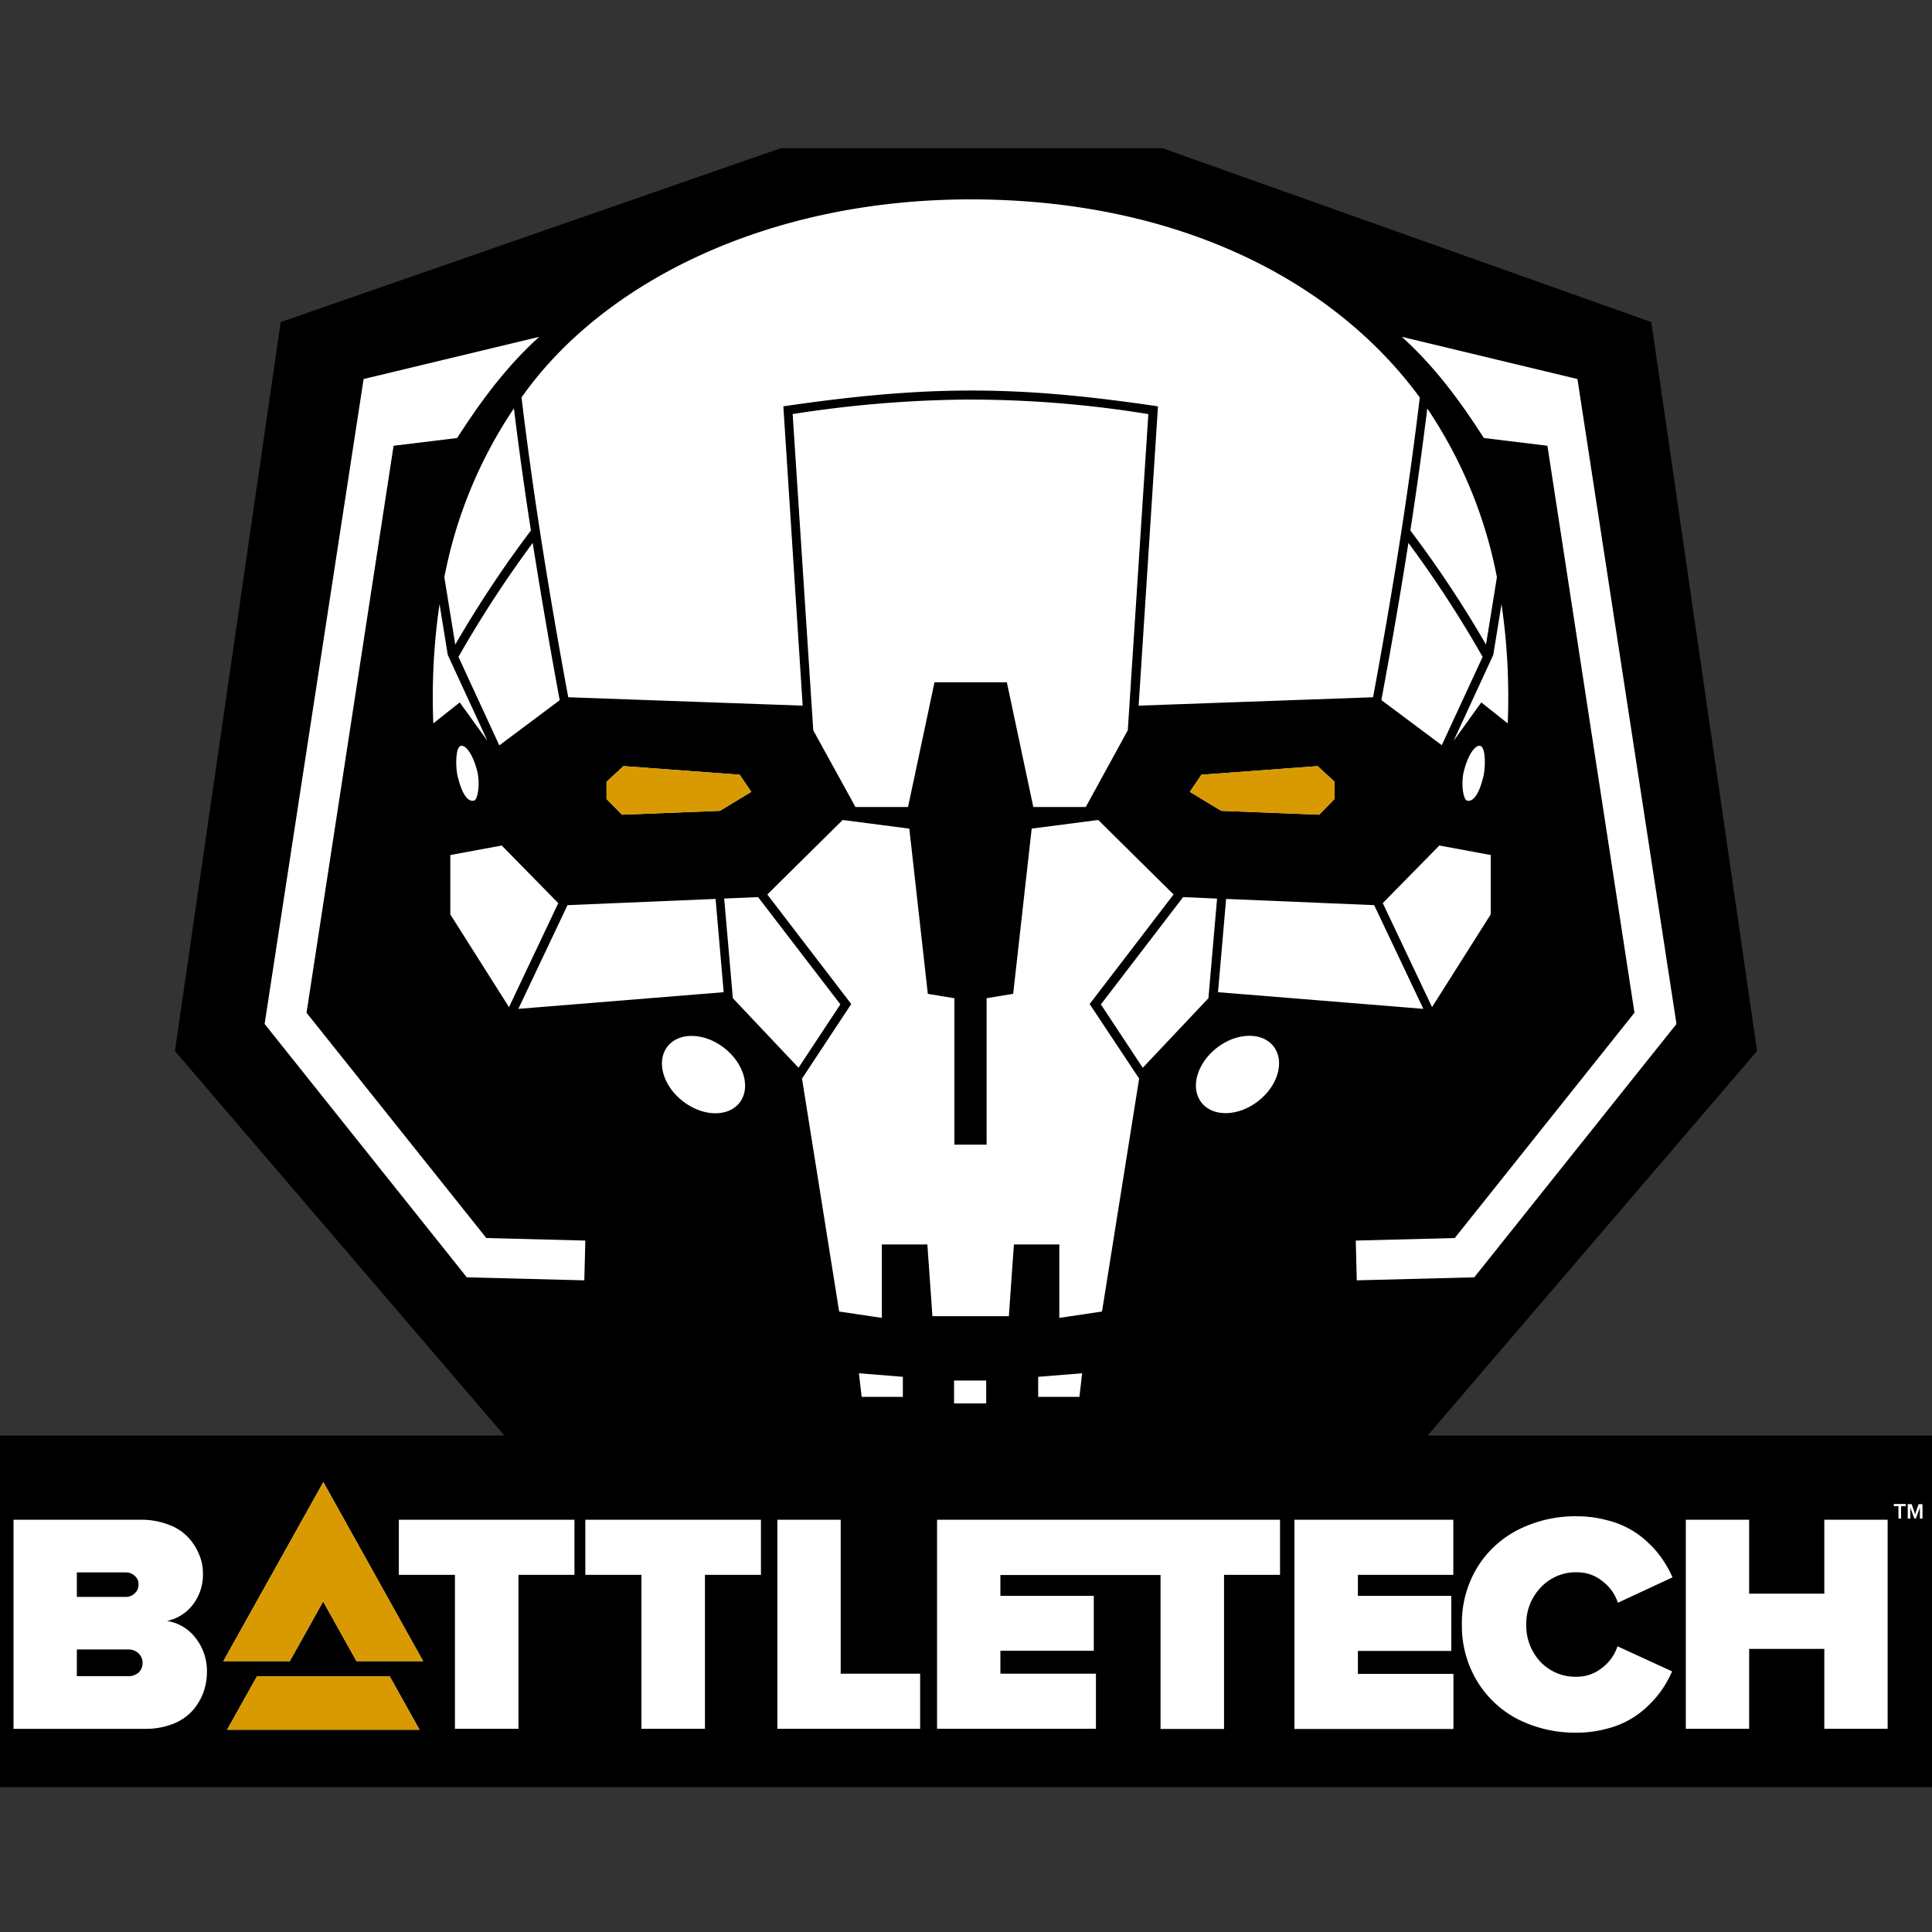 <svg xmlns="http://www.w3.org/2000/svg" viewBox="0 0 500 500"><rect x="0" y="0" width="500" height="500" fill="#333333" stroke="none"/><defs><style>.cls-1{fill:#fff;}.cls-2{fill:#d89a00;}</style></defs><title>battletech-hbs_COLOR</title><g id="n1"><polygon points="369.48 371.5 454.73 272 427.36 83.36 300.86 38.36 202.04 38.36 72.64 83.36 45.27 272 130.52 371.5 0 371.5 0 462.5 500 462.5 500 371.5 369.48 371.5"/></g><g id="Base"><g id="g4356"><path id="rect3349-9-2-9" class="cls-1" d="M218.08,212.21l-19.5,19.28,21.72,28.35-12.74,19.3,9.61,60.28,11.05,1.65v-19H240l1.31,18.55h19.78l1.31-18.55h11.75v19l11.05-1.65,9.61-60.28L282,259.84l21.72-28.35-19.5-19.28L267,214.44l-4.79,42.76-6.88,1.13v37.91H247V258.34l-6.88-1.13-4.79-42.76Zm-88.23,6.61-13.31,2.46v15.37l15.19,24,12.75-26.92Zm242.65,0-14.64,14.9,12.75,26.92,15.19-24V221.28ZM196.19,232.17l-8.77.37,2.24,25.79,17,18,10.83-16.4Zm110,0-21.28,27.77,10.83,16.4,17-18,2.24-25.79Zm-121,.47-38.32,1.61-12.72,26.84,53.14-4.31Zm132.13,0-2.1,24.14,53.14,4.31-12.72-26.84Z"/><ellipse id="path3388-8-3-2-0" class="cls-1" cx="182.07" cy="278.09" rx="8.73" ry="11.83" transform="translate(-149.2 250.83) rotate(-52.08)"/><path id="path3388-0-2-3-2" class="cls-1" d="M122.64,207.21c-1.41.34-3-1.33-4.2-6.28-.58-2.41-.6-7.56.81-7.9s3.33,2.65,4.29,6.68C124.29,202.84,123.68,207,122.64,207.21Z"/><path id="rect3421-9-4-0" class="cls-1" d="M161.36,198.27l30.07,2.23,3,4.43-8.12,4.91-25.34,1-4-4.07v-4.45Z"/><path id="rect3424-2-6-1" class="cls-1" d="M222.28,355.4l11.38.92v5.18H223Z"/><rect id="rect3427-8-1-9" class="cls-1" x="246.91" y="357.28" width="8.32" height="5.92"/><path id="path4400-98-1" class="cls-1" d="M139.55,87.17,94.1,98.09,68.48,265l52.33,65.57,30.41.78.26-10.29-25.62-.66-46.53-58.3,22.53-146.74,16.44-2C124.6,103.54,131.26,94.65,139.55,87.17Z"/><ellipse id="path3388-8-3-2-2-8" class="cls-1" cx="320.27" cy="278.09" rx="11.83" ry="8.73" transform="translate(-103.29 255.52) rotate(-37.92)"/><path id="path3388-0-2-3-5-2" class="cls-1" d="M379.71,207.21c1.41.34,3-1.33,4.2-6.28.58-2.41.6-7.56-.81-7.9s-3.33,2.65-4.29,6.68C378.06,202.84,378.66,207,379.71,207.21Z"/><path id="rect3421-9-4-7-3" class="cls-1" d="M341,198.27l-30.07,2.23-3,4.43,8.12,4.91,25.34,1,4-4.07v-4.45Z"/><path id="rect3424-2-6-4-7" class="cls-1" d="M280.06,355.4l-11.38.92v5.18h10.67Z"/><path id="path4400-98-8-9" class="cls-1" d="M362.79,87.17l45.45,10.92L433.87,265l-52.33,65.57-30.41.78-.26-10.29,25.62-.66L423,262.09,400.47,115.36l-16.44-2C377.75,103.54,371.08,94.65,362.79,87.17Z"/><path id="rect3467-7-4-6" class="cls-1" d="M251.17,51.6c-52.83,0-95.43,21.67-116.2,51.26,3.1,25.85,7.31,51.72,12.09,77.59l60.67,2.17-5-77.46c37.88-5.57,60.94-5.33,96.95,0l-5,77.46,60.67-2.17c4.78-25.87,9-51.73,12.09-77.58C344.85,72.06,304,51.6,251.17,51.6Zm-.35,51.8a305.94,305.94,0,0,0-45.68,3.76L210.47,189l10.92,19.85H235l6.85-32.28h18.72l6.85,32.28H281L291.87,189l5.32-81.83A287.5,287.5,0,0,0,250.82,103.41ZM133,105.69a117.86,117.86,0,0,0-18,43.69l2.82,17.44a289.16,289.16,0,0,1,19.58-29.53Q134.94,121.49,133,105.69Zm236.38,0q-1.94,15.8-4.38,31.6a289.16,289.16,0,0,1,19.58,29.53l2.82-17.44A117.86,117.86,0,0,0,369.36,105.69Zm-231.5,34.79A294.59,294.59,0,0,0,118.65,170l10.57,22.9,15.63-11.68C142.34,167.62,140,154.05,137.86,140.48Zm226.62,0c-2.12,13.57-4.48,27.13-7,40.7l15.63,11.68L383.7,170A294.59,294.59,0,0,0,364.48,140.48ZM113.75,156.34a166.68,166.68,0,0,0-1.61,30.87l6.84-5.42,7.16,9.92-10.26-22.23Zm274.84,0-2.13,13.14-10.26,22.23,7.16-9.92,6.84,5.42A166.68,166.68,0,0,0,388.59,156.34Z"/><path id="path4186-7" class="cls-1" d="M103.22,407.57V393.31h45.45v14.26H134.18v39.84H117.74V407.57Z"/><path id="path4188-3" class="cls-1" d="M151.48,407.57V393.31h45.45v14.26H182.44v39.84H166V407.57Z"/><path id="path4190-0" class="cls-1" d="M201.18,447.41V393.31h16.39v39.84h20.56v14.26h-37Z"/><path id="path4192-6" class="cls-1" d="M242.51,393.31v54.09h41.12V433.15H258.9v-5.94h24.17V413H258.9v-5.39h41.45v39.84h16.43V407.57h14.49V393.31Z"/><path id="path4196-0" class="cls-1" d="M335,447.41V393.31h41.12v14.26H351.42V413h24.17v14.26H351.42v5.94h24.73v14.26H335Z"/><path id="path4198-9" class="cls-1" d="M378.34,420.4a27.62,27.62,0,0,1,3.89-14.61,26.59,26.59,0,0,1,10.68-9.9,32.88,32.88,0,0,1,15.24-3.48,29.7,29.7,0,0,1,7.66,1,23,23,0,0,1,11,6.1,24.32,24.32,0,0,1,3.57,4.24,27.15,27.15,0,0,1,2.46,4.47l-14.13,6.57a11.46,11.46,0,0,0-4-5.58,10.26,10.26,0,0,0-6.47-2.3,12.37,12.37,0,0,0-9.49,3.92A13.5,13.5,0,0,0,395,420.4a13.64,13.64,0,0,0,3.65,9.66,12.43,12.43,0,0,0,9.49,3.88,10.26,10.26,0,0,0,6.47-2.3,11.46,11.46,0,0,0,4-5.58l14.13,6.49a29.93,29.93,0,0,1-2.42,4.44,26.42,26.42,0,0,1-3.57,4.24,23.14,23.14,0,0,1-11,6.18,29,29,0,0,1-7.7,1,32.88,32.88,0,0,1-15.24-3.48A26.52,26.52,0,0,1,382.23,435a27.55,27.55,0,0,1-3.89-14.57Z"/><path id="path4200-4" class="cls-1" d="M436.29,447.41V393.31h16.39v19.13h19.45V393.31h16.39v54.09H472.13V426.73H452.68v20.67Z"/><g id="text3363-1-8"><path id="path4220-1" class="cls-1" d="M3.5,447.41V393.31H36.4a19.36,19.36,0,0,1,7.22,1.27,12.93,12.93,0,0,1,5.08,3.29,14.3,14.3,0,0,1,2.82,4.4,12.43,12.43,0,0,1,1,4.83,12.74,12.74,0,0,1-2.62,8.2,11.38,11.38,0,0,1-6.67,4.2,11.52,11.52,0,0,1,7.38,4.4,13.73,13.73,0,0,1,2.94,8.83,15.38,15.38,0,0,1-1,5.5,14.86,14.86,0,0,1-2.9,4.67,13.37,13.37,0,0,1-5,3.29,19.25,19.25,0,0,1-7.06,1.23H3.5Zm16.39-13.62H33.07a4,4,0,0,0,2.78-.91,3.48,3.48,0,0,0,0-5,3.79,3.79,0,0,0-2.74-1H19.89Zm0-20.51h12.7a3.16,3.16,0,0,0,2.26-.91,3,3,0,0,0,1-2.34,2.82,2.82,0,0,0-1-2.22,3.24,3.24,0,0,0-2.26-.87H19.89Z"/></g><g id="text4210-3"><path id="path4215-9" class="cls-1" d="M492,393h-.68V389.8h-1.2v-.57h3.09v.57H492V393Z"/><path id="path4217-6" class="cls-1" d="M495.6,392q.12-.44.3-.94l.64-1.78h1V393h-.68v-1.89q0-.41,0-1h0l-.11.36-.13.39-.77,2.11h-.44l-.77-2.11-.13-.39-.11-.36h0q0,.52,0,1V393h-.68v-3.73h1l.64,1.77q.16.44.3,1h0Z"/></g><path id="path4227-1" class="cls-1" d="M83.68,383.57,57.8,429.91H75l8.63-15.45,8.63,15.45h17.25Z"/><path id="path4227-3-7-8" class="cls-1" d="M66.5,433.83l-7.72,13.82h49.79l-7.72-13.82Z"/></g></g><g id="p1"><path id="rect3421-9-4-0-2" data-name="rect3421-9-4-0" class="cls-2" d="M161.36,198.27l30.07,2.23,3,4.43-8.12,4.91-25.34,1-4-4.07v-4.45Z"/><path id="rect3421-9-4-7-3-2" data-name="rect3421-9-4-7-3" class="cls-2" d="M341,198.27l-30.07,2.23-3,4.43,8.12,4.91,25.34,1,4-4.07v-4.45Z"/><path id="path4227-1-2" data-name="path4227-1" class="cls-2" d="M83.68,383.57,57.8,429.91H75l8.63-15.45,8.63,15.45h17.25Z"/><path id="path4227-3-7-8-2" data-name="path4227-3-7-8" class="cls-2" d="M66.5,433.83l-7.72,13.82h49.79l-7.72-13.82Z"/></g></svg>